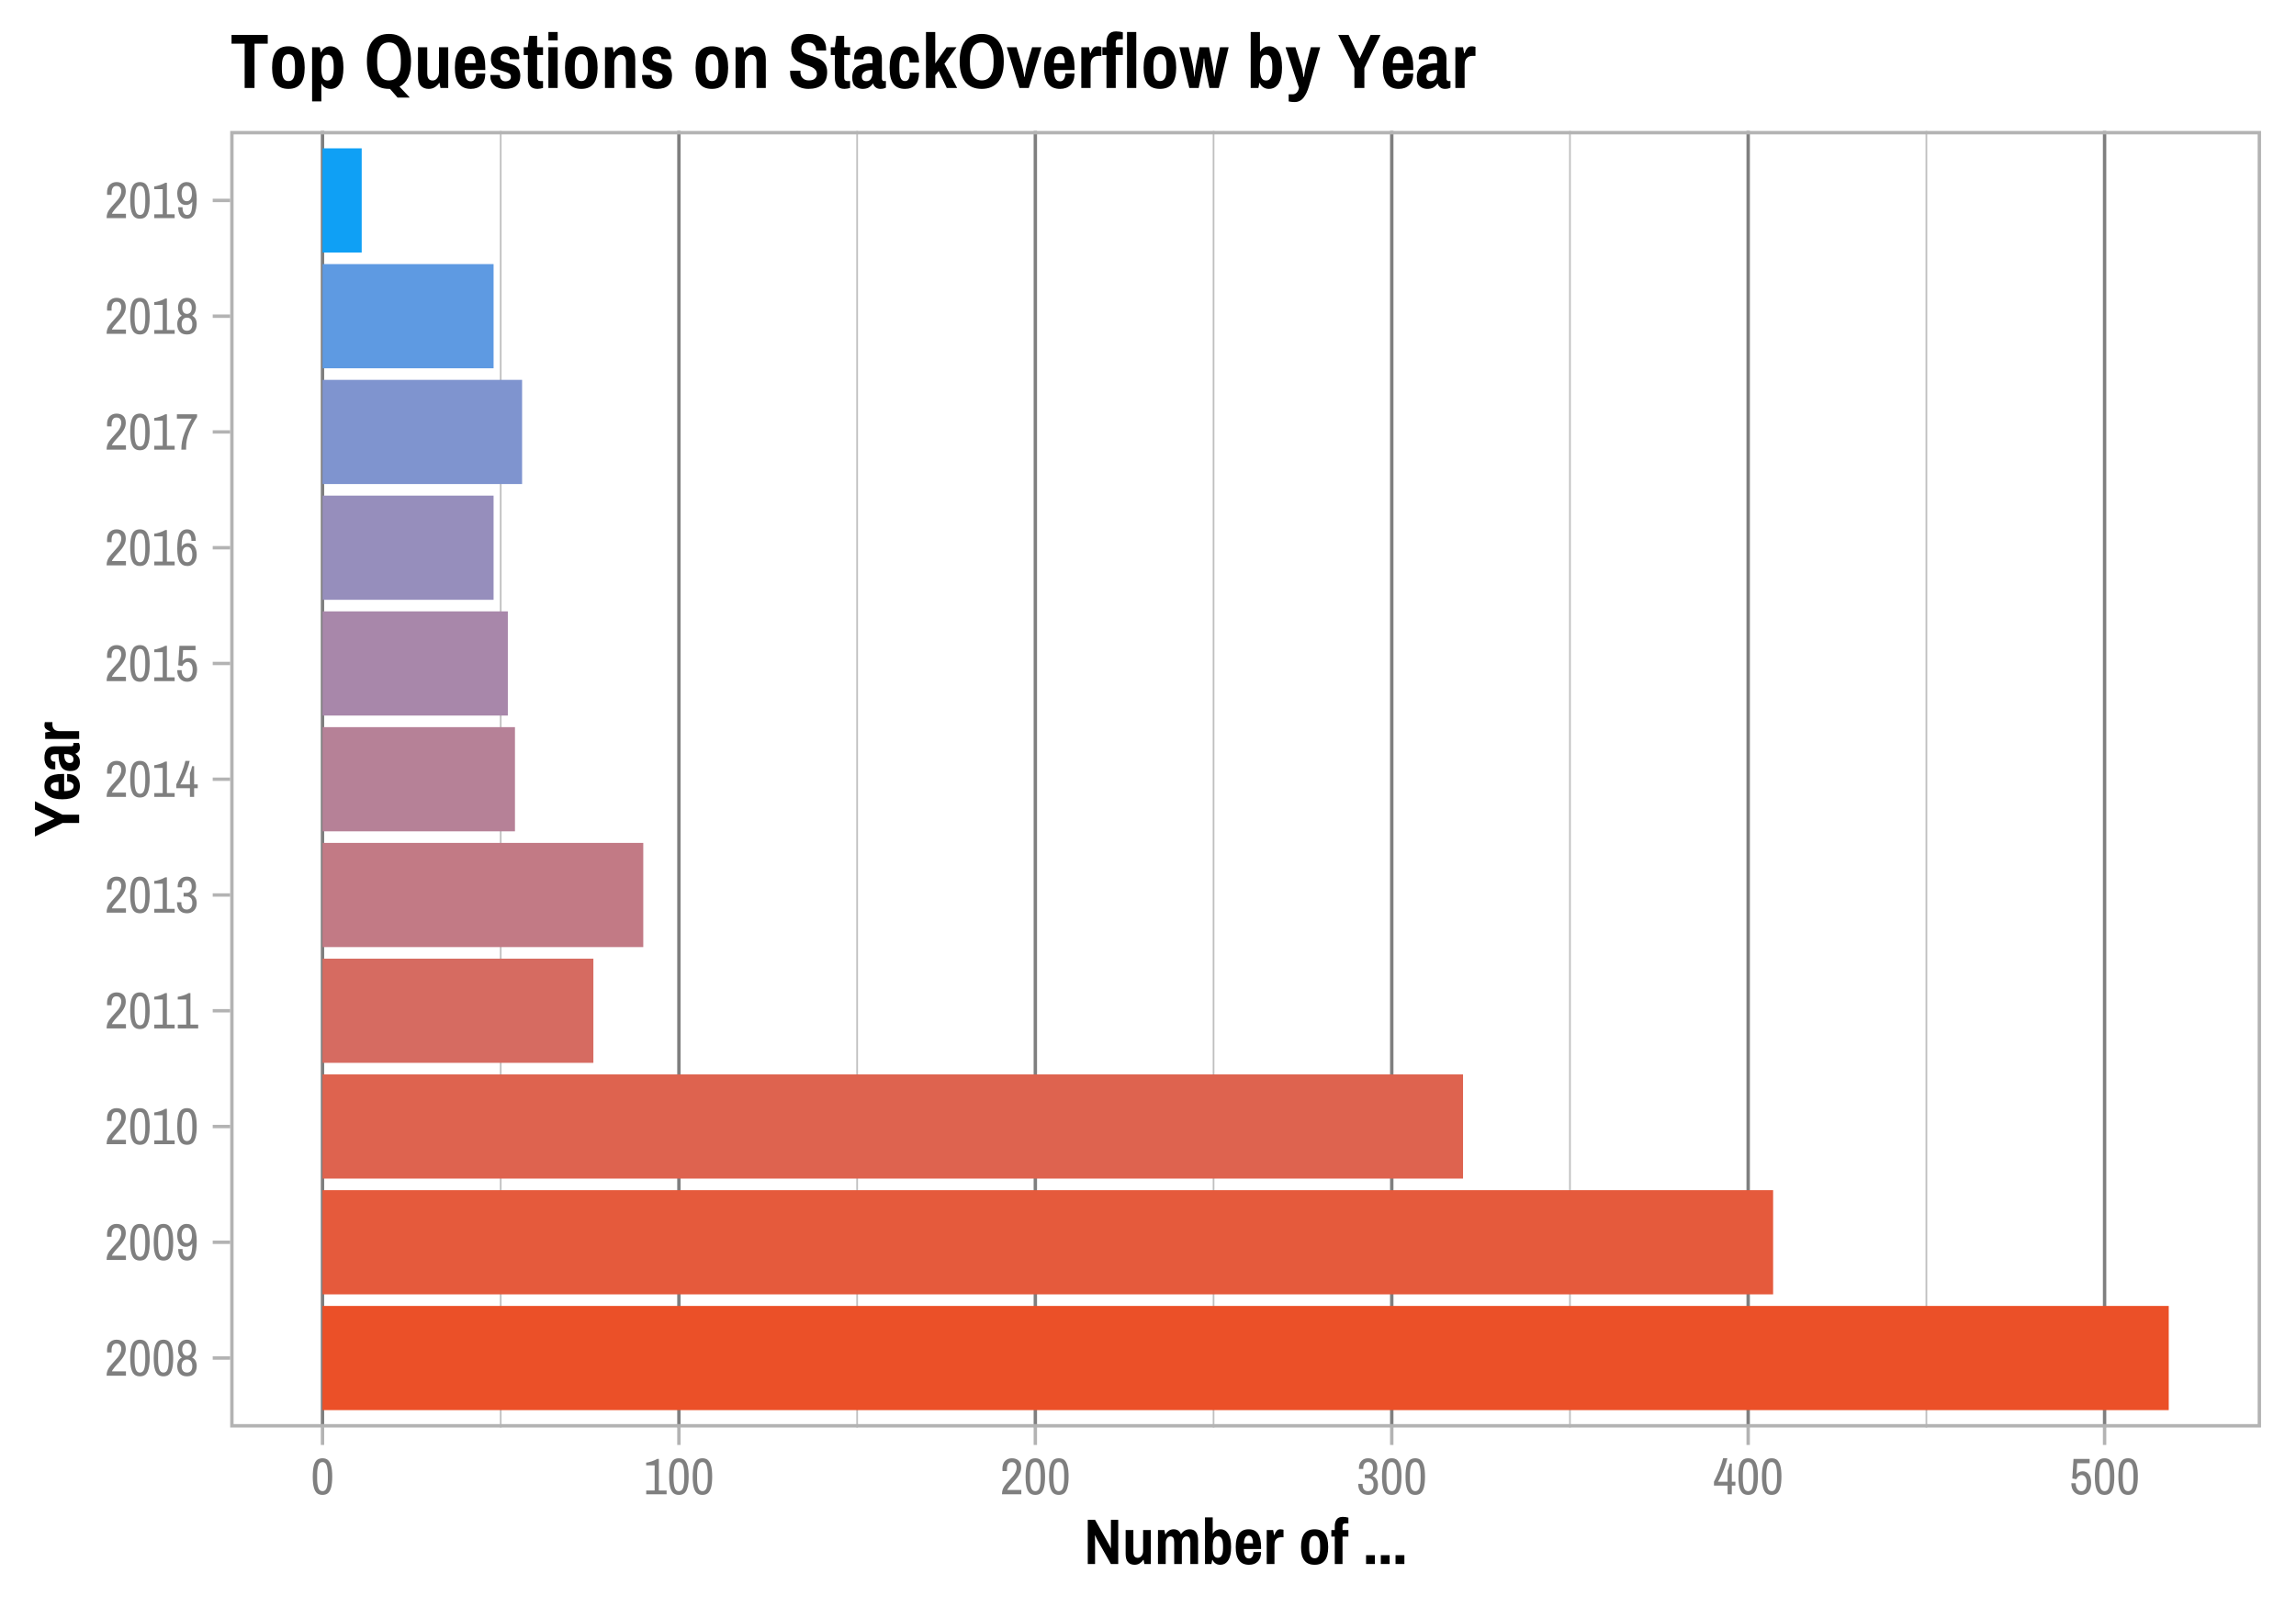 <?xml version="1.0" encoding="UTF-8"?>
<svg xmlns="http://www.w3.org/2000/svg" xmlns:xlink="http://www.w3.org/1999/xlink" width="720pt" height="504pt" viewBox="0 0 720 504" version="1.1">
<defs>
<g>
<symbol overflow="visible" id="glyph0-0">
<path style="stroke:none;" d="M 0 -11.336 L 8.098 -11.336 L 8.098 0 L 0 0 Z M 6.793 -10.523 L 1.301 -10.523 L 4.047 -6.391 Z M 0.809 -9.785 L 0.809 -1.531 L 3.555 -5.648 Z M 7.285 -9.785 L 4.539 -5.648 L 7.285 -1.531 Z M 4.047 -4.945 L 1.301 -0.809 L 6.793 -0.809 Z M 4.047 -4.945 "/>
</symbol>
<symbol overflow="visible" id="glyph0-1">
<path style="stroke:none;" d="M 3.715 -11.301 C 4.582 -11.297 5.281 -11.059 5.816 -10.586 C 6.348 -10.109 6.613 -9.387 6.617 -8.414 C 6.613 -7.812 6.496 -7.246 6.266 -6.715 C 6.027 -6.18 5.742 -5.695 5.402 -5.262 C 5.062 -4.824 4.617 -4.309 4.066 -3.715 C 3.348 -2.949 2.848 -2.348 2.57 -1.918 C 2.426 -1.738 2.324 -1.551 2.27 -1.355 L 6.672 -1.355 L 6.672 0 L 0.617 0 L 0.617 -0.195 C 0.613 -1.023 0.879 -1.832 1.406 -2.621 C 1.723 -3.074 2.227 -3.676 2.922 -4.418 C 3.426 -4.957 3.832 -5.414 4.137 -5.797 C 4.441 -6.176 4.695 -6.59 4.902 -7.039 C 5.105 -7.48 5.207 -7.945 5.211 -8.43 C 5.207 -8.871 5.09 -9.254 4.855 -9.582 C 4.617 -9.902 4.23 -10.066 3.695 -10.066 C 3.164 -10.066 2.777 -9.867 2.531 -9.477 C 2.285 -9.078 2.16 -8.566 2.164 -7.938 L 2.164 -7.285 L 0.773 -7.285 C 0.773 -7.316 0.766 -7.387 0.754 -7.496 C 0.742 -7.598 0.738 -7.742 0.738 -7.922 C 0.738 -9.047 1.02 -9.891 1.582 -10.453 C 2.145 -11.016 2.855 -11.297 3.715 -11.301 Z M 3.715 -11.301 "/>
</symbol>
<symbol overflow="visible" id="glyph0-2">
<path style="stroke:none;" d="M 3.695 -11.301 C 4.363 -11.297 4.918 -11.125 5.359 -10.781 C 5.797 -10.434 6.137 -9.84 6.379 -9 C 6.617 -8.16 6.738 -7.008 6.742 -5.543 C 6.738 -4.09 6.617 -2.938 6.379 -2.094 C 6.137 -1.246 5.797 -0.656 5.359 -0.316 C 4.918 0.023 4.363 0.191 3.695 0.195 C 3.012 0.191 2.453 0.023 2.016 -0.316 C 1.574 -0.656 1.23 -1.246 0.992 -2.094 C 0.75 -2.938 0.633 -4.09 0.633 -5.543 C 0.633 -7.008 0.75 -8.16 0.984 -9.008 C 1.219 -9.852 1.559 -10.445 2.004 -10.789 C 2.449 -11.125 3.012 -11.297 3.695 -11.301 Z M 3.695 -10.102 C 3.07 -10.102 2.633 -9.754 2.383 -9.062 C 2.129 -8.371 2.004 -7.387 2.008 -6.105 L 2.008 -4.98 C 2.004 -3.711 2.129 -2.727 2.383 -2.031 C 2.633 -1.332 3.07 -0.984 3.695 -0.984 C 4.316 -0.984 4.75 -1.332 4.996 -2.031 C 5.242 -2.727 5.367 -3.711 5.367 -4.98 L 5.367 -6.105 C 5.367 -7.387 5.242 -8.371 4.996 -9.062 C 4.75 -9.754 4.316 -10.102 3.695 -10.102 Z M 3.695 -10.102 "/>
</symbol>
<symbol overflow="visible" id="glyph0-3">
<path style="stroke:none;" d="M 3.695 -11.301 C 4.586 -11.297 5.277 -11.004 5.766 -10.418 C 6.25 -9.832 6.492 -9.094 6.496 -8.203 C 6.492 -7.672 6.391 -7.188 6.188 -6.75 C 5.98 -6.309 5.684 -5.953 5.297 -5.684 C 6.258 -5.215 6.738 -4.332 6.742 -3.043 C 6.738 -2.09 6.484 -1.312 5.984 -0.711 C 5.477 -0.105 4.715 0.191 3.695 0.195 C 2.66 0.191 1.891 -0.105 1.391 -0.711 C 0.883 -1.312 0.633 -2.09 0.633 -3.043 C 0.633 -4.332 1.113 -5.215 2.078 -5.684 C 1.688 -5.953 1.391 -6.309 1.188 -6.75 C 0.98 -7.188 0.879 -7.672 0.879 -8.203 C 0.879 -9.094 1.125 -9.832 1.617 -10.418 C 2.109 -11.004 2.801 -11.297 3.695 -11.301 Z M 3.695 -10.102 C 3.234 -10.102 2.871 -9.93 2.602 -9.59 C 2.332 -9.25 2.195 -8.781 2.199 -8.184 C 2.195 -7.582 2.332 -7.113 2.602 -6.773 C 2.871 -6.434 3.234 -6.262 3.695 -6.266 C 4.152 -6.262 4.516 -6.434 4.785 -6.773 C 5.055 -7.113 5.191 -7.582 5.191 -8.184 C 5.191 -8.781 5.055 -9.25 4.785 -9.59 C 4.516 -9.93 4.152 -10.102 3.695 -10.102 Z M 3.695 -5.086 C 3.152 -5.086 2.734 -4.902 2.445 -4.539 C 2.148 -4.176 2.004 -3.676 2.008 -3.043 C 2.004 -2.395 2.148 -1.891 2.438 -1.531 C 2.723 -1.164 3.141 -0.984 3.695 -0.984 C 4.23 -0.984 4.645 -1.164 4.934 -1.531 C 5.223 -1.891 5.367 -2.395 5.367 -3.043 C 5.367 -3.676 5.223 -4.176 4.934 -4.539 C 4.645 -4.902 4.23 -5.086 3.695 -5.086 Z M 3.695 -5.086 "/>
</symbol>
<symbol overflow="visible" id="glyph0-4">
<path style="stroke:none;" d="M 3.555 -11.301 C 4.598 -11.297 5.391 -10.883 5.93 -10.059 C 6.469 -9.227 6.738 -7.832 6.742 -5.879 C 6.738 -3.656 6.484 -2.09 5.977 -1.176 C 5.465 -0.262 4.703 0.191 3.695 0.195 C 2.754 0.191 2.059 -0.133 1.609 -0.789 C 1.156 -1.445 0.93 -2.32 0.934 -3.414 L 2.289 -3.414 C 2.285 -2.637 2.406 -2.039 2.656 -1.617 C 2.898 -1.195 3.266 -0.984 3.75 -0.984 C 4.359 -0.984 4.777 -1.328 5.008 -2.023 C 5.234 -2.711 5.355 -3.758 5.367 -5.156 C 5.121 -4.828 4.832 -4.57 4.504 -4.391 C 4.172 -4.203 3.809 -4.113 3.414 -4.117 C 2.508 -4.113 1.816 -4.449 1.344 -5.121 C 0.867 -5.789 0.633 -6.648 0.633 -7.707 C 0.633 -8.434 0.758 -9.07 1.012 -9.609 C 1.262 -10.148 1.609 -10.562 2.051 -10.859 C 2.488 -11.148 2.988 -11.297 3.555 -11.301 Z M 3.625 -10.102 C 3.082 -10.102 2.676 -9.879 2.41 -9.434 C 2.137 -8.988 2.004 -8.41 2.008 -7.707 C 2.004 -6.988 2.137 -6.41 2.41 -5.965 C 2.676 -5.52 3.082 -5.297 3.625 -5.297 C 4.152 -5.297 4.555 -5.52 4.832 -5.973 C 5.105 -6.422 5.242 -7 5.246 -7.707 C 5.242 -8.41 5.105 -8.988 4.832 -9.434 C 4.555 -9.879 4.152 -10.102 3.625 -10.102 Z M 3.625 -10.102 "/>
</symbol>
<symbol overflow="visible" id="glyph0-5">
<path style="stroke:none;" d="M 7.199 0 L 0.809 0 L 0.809 -1.195 L 3.449 -1.195 L 3.449 -9.082 L 0.793 -9.082 L 0.793 -9.926 C 1.258 -9.973 1.828 -10.102 2.5 -10.32 C 3.168 -10.535 3.75 -10.793 4.242 -11.09 L 4.77 -11.09 L 4.77 -1.195 L 7.199 -1.195 Z M 7.199 0 "/>
</symbol>
<symbol overflow="visible" id="glyph0-6">
<path style="stroke:none;" d="M 3.645 -11.301 C 4.523 -11.297 5.223 -11.031 5.746 -10.5 C 6.266 -9.965 6.527 -9.215 6.531 -8.254 C 6.527 -7.629 6.402 -7.121 6.152 -6.73 C 5.898 -6.336 5.543 -6.016 5.086 -5.773 L 5.086 -5.684 C 5.59 -5.508 5.992 -5.191 6.293 -4.734 C 6.59 -4.273 6.738 -3.691 6.742 -2.992 C 6.738 -2.016 6.457 -1.242 5.895 -0.668 C 5.332 -0.094 4.598 0.191 3.695 0.195 C 2.695 0.191 1.922 -0.102 1.379 -0.695 C 0.832 -1.285 0.562 -2.098 0.562 -3.133 L 0.562 -3.273 L 1.918 -3.273 L 1.918 -3.098 C 1.914 -2.402 2.059 -1.875 2.348 -1.52 C 2.633 -1.16 3.047 -0.984 3.59 -0.984 C 4.141 -0.984 4.574 -1.156 4.891 -1.504 C 5.207 -1.848 5.367 -2.371 5.367 -3.078 C 5.367 -4.391 4.762 -5.051 3.555 -5.051 L 2.621 -5.051 L 2.621 -6.23 L 3.574 -6.23 C 4.027 -6.227 4.406 -6.395 4.715 -6.73 C 5.02 -7.062 5.172 -7.543 5.176 -8.168 C 5.172 -8.824 5.031 -9.309 4.75 -9.625 C 4.465 -9.941 4.102 -10.102 3.66 -10.102 C 3.188 -10.102 2.816 -9.934 2.543 -9.598 C 2.266 -9.262 2.125 -8.766 2.129 -8.113 L 2.129 -7.957 L 0.773 -7.957 L 0.773 -8.254 C 0.773 -9.168 1.035 -9.906 1.566 -10.465 C 2.09 -11.02 2.785 -11.297 3.645 -11.301 Z M 3.645 -11.301 "/>
</symbol>
<symbol overflow="visible" id="glyph0-7">
<path style="stroke:none;" d="M 4.539 -11.301 C 4.348 -10.383 4.066 -9.418 3.695 -8.41 C 3.316 -7.398 2.926 -6.488 2.523 -5.676 C 2.117 -4.859 1.797 -4.277 1.566 -3.926 L 4.609 -3.926 L 4.609 -7.41 C 4.762 -7.758 4.883 -8.086 4.973 -8.395 C 5.059 -8.695 5.168 -9.113 5.297 -9.645 L 5.93 -9.645 L 5.93 -3.926 L 7.059 -3.926 L 7.059 -2.727 L 5.93 -2.727 L 5.93 0 L 4.609 0 L 4.609 -2.727 L 0.336 -2.727 L 0.336 -3.941 C 0.918 -5.02 1.469 -6.203 1.98 -7.496 C 2.488 -8.785 2.895 -10.055 3.203 -11.301 Z M 4.539 -11.301 "/>
</symbol>
<symbol overflow="visible" id="glyph0-8">
<path style="stroke:none;" d="M 2.27 -6.355 C 2.816 -6.926 3.469 -7.211 4.223 -7.215 C 4.984 -7.211 5.613 -6.902 6.105 -6.289 C 6.598 -5.672 6.844 -4.785 6.848 -3.625 C 6.844 -2.414 6.566 -1.477 6.02 -0.809 C 5.465 -0.141 4.711 0.191 3.75 0.195 C 2.809 0.191 2.051 -0.133 1.484 -0.789 C 0.914 -1.445 0.633 -2.332 0.633 -3.449 L 2.008 -3.449 C 2.004 -2.695 2.172 -2.094 2.508 -1.645 C 2.84 -1.191 3.254 -0.965 3.75 -0.969 C 4.266 -0.965 4.68 -1.191 4.996 -1.645 C 5.312 -2.094 5.473 -2.754 5.473 -3.625 C 5.473 -4.375 5.324 -4.961 5.031 -5.387 C 4.738 -5.805 4.348 -6.016 3.855 -6.02 C 3.512 -6.016 3.195 -5.902 2.91 -5.676 C 2.621 -5.445 2.391 -5.133 2.219 -4.734 L 0.949 -4.965 L 1.32 -11.09 L 6.371 -11.09 L 6.371 -9.734 L 2.465 -9.734 Z M 2.27 -6.355 "/>
</symbol>
<symbol overflow="visible" id="glyph0-9">
<path style="stroke:none;" d="M 3.75 -11.301 C 4.652 -11.297 5.324 -10.969 5.773 -10.312 C 6.215 -9.656 6.438 -8.781 6.441 -7.691 L 5.086 -7.691 C 5.086 -8.461 4.969 -9.055 4.734 -9.477 C 4.5 -9.891 4.152 -10.102 3.695 -10.102 C 3.047 -10.102 2.605 -9.754 2.367 -9.062 C 2.125 -8.371 2.004 -7.328 2.008 -5.93 C 2.238 -6.258 2.523 -6.512 2.867 -6.695 C 3.203 -6.875 3.574 -6.965 3.977 -6.969 C 4.867 -6.965 5.551 -6.633 6.027 -5.965 C 6.5 -5.297 6.738 -4.441 6.742 -3.398 C 6.738 -2.68 6.613 -2.047 6.363 -1.504 C 6.109 -0.957 5.762 -0.539 5.324 -0.246 C 4.883 0.047 4.387 0.191 3.836 0.195 C 2.777 0.191 1.98 -0.215 1.441 -1.035 C 0.902 -1.855 0.633 -3.254 0.633 -5.227 C 0.633 -7.445 0.891 -9.012 1.414 -9.926 C 1.934 -10.84 2.715 -11.297 3.75 -11.301 Z M 3.75 -5.809 C 3.219 -5.805 2.816 -5.578 2.543 -5.129 C 2.266 -4.676 2.125 -4.102 2.129 -3.398 C 2.125 -2.691 2.266 -2.109 2.543 -1.66 C 2.816 -1.207 3.219 -0.984 3.75 -0.984 C 4.289 -0.984 4.691 -1.207 4.961 -1.66 C 5.23 -2.109 5.367 -2.691 5.367 -3.398 C 5.367 -4.102 5.23 -4.676 4.961 -5.129 C 4.691 -5.578 4.289 -5.805 3.75 -5.809 Z M 3.75 -5.809 "/>
</symbol>
<symbol overflow="visible" id="glyph0-10">
<path style="stroke:none;" d="M 6.848 -10.242 C 4.555 -6.758 3.41 -3.617 3.414 -0.828 L 3.414 0 L 1.918 0 C 1.914 -1.711 2.23 -3.395 2.867 -5.059 C 3.5 -6.715 4.27 -8.273 5.176 -9.734 L 0.527 -9.734 L 0.527 -11.09 L 6.848 -11.09 Z M 6.848 -10.242 "/>
</symbol>
<symbol overflow="visible" id="glyph1-0">
<path style="stroke:none;" d="M 0 -14.168 L 10.121 -14.168 L 10.121 0 L 0 0 Z M 8.492 -13.156 L 1.629 -13.156 L 5.059 -7.984 Z M 1.012 -12.23 L 1.012 -1.914 L 4.445 -7.062 Z M 9.109 -12.23 L 5.676 -7.062 L 9.109 -1.914 Z M 5.059 -6.184 L 1.629 -1.012 L 8.492 -1.012 Z M 5.059 -6.184 "/>
</symbol>
<symbol overflow="visible" id="glyph1-1">
<path style="stroke:none;" d="M 8.469 0 L 4.156 -7.633 L 3.543 -8.953 L 3.453 -8.887 C 3.449 -8.797 3.457 -8.641 3.473 -8.414 C 3.484 -8.188 3.492 -7.961 3.496 -7.742 L 3.496 0 L 1.211 0 L 1.211 -13.859 L 3.496 -13.859 L 7.789 -6.227 C 7.875 -6.078 7.992 -5.855 8.141 -5.555 C 8.281 -5.254 8.379 -5.051 8.426 -4.949 L 8.469 -4.992 L 8.469 -13.859 L 10.758 -13.859 L 10.758 0 Z M 8.469 0 "/>
</symbol>
<symbol overflow="visible" id="glyph1-2">
<path style="stroke:none;" d="M 6.754 -1.297 L 6.645 -1.297 C 6.336 -0.84 5.953 -0.473 5.5 -0.188 C 5.043 0.098 4.523 0.238 3.938 0.242 C 3.055 0.238 2.363 -0.027 1.867 -0.57 C 1.367 -1.109 1.117 -1.984 1.121 -3.191 L 1.121 -10.648 L 3.543 -10.648 L 3.543 -3.852 C 3.539 -3.172 3.656 -2.688 3.895 -2.398 C 4.125 -2.102 4.477 -1.957 4.949 -1.957 C 5.414 -1.957 5.805 -2.156 6.125 -2.562 C 6.438 -2.961 6.598 -3.457 6.602 -4.047 L 6.602 -10.648 L 9.02 -10.648 L 9.02 0 L 6.996 0 Z M 6.754 -1.297 "/>
</symbol>
<symbol overflow="visible" id="glyph1-3">
<path style="stroke:none;" d="M 11.066 -10.891 C 12.809 -10.887 13.68 -9.742 13.684 -7.457 L 13.684 0 L 11.266 0 L 11.266 -6.797 C 11.262 -7.469 11.164 -7.949 10.977 -8.238 C 10.781 -8.523 10.48 -8.664 10.074 -8.668 C 9.66 -8.664 9.312 -8.48 9.031 -8.117 C 8.742 -7.746 8.602 -7.277 8.602 -6.711 L 8.602 0 L 6.203 0 L 6.203 -6.797 C 6.199 -7.469 6.102 -7.949 5.906 -8.238 C 5.707 -8.523 5.402 -8.664 4.992 -8.668 C 4.566 -8.664 4.219 -8.469 3.949 -8.074 C 3.676 -7.676 3.539 -7.16 3.543 -6.535 L 3.543 0 L 1.121 0 L 1.121 -10.648 L 3.125 -10.648 L 3.387 -9.328 L 3.496 -9.328 C 3.773 -9.797 4.125 -10.172 4.551 -10.461 C 4.977 -10.742 5.469 -10.887 6.027 -10.891 C 7.156 -10.887 7.918 -10.367 8.316 -9.328 C 8.605 -9.781 8.988 -10.152 9.461 -10.449 C 9.926 -10.738 10.461 -10.887 11.066 -10.891 Z M 11.066 -10.891 "/>
</symbol>
<symbol overflow="visible" id="glyph1-4">
<path style="stroke:none;" d="M 3.629 -9.547 C 3.816 -9.953 4.129 -10.281 4.562 -10.527 C 4.996 -10.766 5.484 -10.887 6.027 -10.891 C 7.008 -10.887 7.801 -10.422 8.402 -9.492 C 9.004 -8.562 9.305 -7.172 9.305 -5.324 C 9.305 -3.461 9.004 -2.066 8.402 -1.145 C 7.801 -0.219 6.957 0.238 5.875 0.242 C 5.359 0.238 4.898 0.113 4.488 -0.141 C 4.074 -0.398 3.734 -0.781 3.477 -1.297 L 3.387 -1.297 L 3.125 0 L 1.121 0 L 1.121 -14.629 L 3.543 -14.629 L 3.543 -9.547 Z M 5.148 -8.668 C 4.59 -8.664 4.184 -8.41 3.926 -7.906 C 3.668 -7.398 3.539 -6.656 3.543 -5.676 L 3.543 -4.949 C 3.539 -3.949 3.664 -3.199 3.914 -2.703 C 4.164 -2.203 4.574 -1.957 5.148 -1.957 C 5.719 -1.957 6.133 -2.203 6.391 -2.703 C 6.645 -3.199 6.773 -3.949 6.777 -4.949 L 6.777 -5.699 C 6.773 -6.695 6.645 -7.438 6.391 -7.93 C 6.133 -8.418 5.719 -8.664 5.148 -8.668 Z M 5.148 -8.668 "/>
</symbol>
<symbol overflow="visible" id="glyph1-5">
<path style="stroke:none;" d="M 4.707 -10.891 C 5.996 -10.887 6.961 -10.43 7.602 -9.523 C 8.234 -8.609 8.555 -7.203 8.559 -5.301 L 8.559 -4.707 L 3.168 -4.707 C 3.18 -3.707 3.309 -2.965 3.551 -2.473 C 3.793 -1.98 4.207 -1.734 4.797 -1.738 C 5.219 -1.734 5.551 -1.914 5.797 -2.277 C 6.035 -2.633 6.156 -3.129 6.16 -3.762 L 8.559 -3.762 C 8.555 -2.441 8.211 -1.441 7.523 -0.77 C 6.832 -0.094 5.922 0.238 4.797 0.242 C 2.008 0.238 0.613 -1.605 0.617 -5.301 C 0.613 -9.023 1.977 -10.887 4.707 -10.891 Z M 4.707 -8.91 C 4.207 -8.906 3.84 -8.699 3.598 -8.293 C 3.355 -7.879 3.219 -7.273 3.191 -6.469 L 6.027 -6.469 C 6.023 -7.258 5.914 -7.859 5.695 -8.281 C 5.477 -8.695 5.145 -8.906 4.707 -8.91 Z M 4.707 -8.91 "/>
</symbol>
<symbol overflow="visible" id="glyph1-6">
<path style="stroke:none;" d="M 5.367 -10.891 C 5.645 -10.887 5.871 -10.863 6.047 -10.824 C 6.223 -10.777 6.332 -10.75 6.379 -10.734 L 6.379 -8.383 L 5.523 -8.383 C 4.934 -8.379 4.457 -8.188 4.09 -7.809 C 3.723 -7.426 3.539 -6.797 3.543 -5.918 L 3.543 0 L 1.121 0 L 1.121 -10.648 L 3.125 -10.648 L 3.41 -9.086 L 3.543 -9.086 C 3.715 -9.613 3.941 -10.047 4.223 -10.383 C 4.5 -10.719 4.883 -10.887 5.367 -10.891 Z M 5.367 -10.891 "/>
</symbol>
<symbol overflow="visible" id="glyph1-7">
<path style="stroke:none;" d=""/>
</symbol>
<symbol overflow="visible" id="glyph1-8">
<path style="stroke:none;" d="M 5.082 -10.891 C 6.516 -10.887 7.582 -10.43 8.281 -9.523 C 8.977 -8.609 9.328 -7.203 9.328 -5.301 C 9.328 -3.406 8.973 -2.008 8.27 -1.109 C 7.562 -0.207 6.5 0.238 5.082 0.242 C 3.641 0.238 2.57 -0.207 1.867 -1.109 C 1.16 -2.008 0.809 -3.406 0.812 -5.301 C 0.809 -7.203 1.16 -8.609 1.867 -9.523 C 2.57 -10.43 3.641 -10.887 5.082 -10.891 Z M 5.082 -8.82 C 4.461 -8.816 4.023 -8.562 3.762 -8.051 C 3.496 -7.535 3.363 -6.75 3.367 -5.699 L 3.367 -4.949 C 3.363 -3.875 3.496 -3.082 3.762 -2.574 C 4.023 -2.059 4.461 -1.805 5.082 -1.805 C 5.695 -1.805 6.137 -2.059 6.402 -2.574 C 6.664 -3.082 6.797 -3.875 6.797 -4.949 L 6.797 -5.699 C 6.797 -6.75 6.664 -7.535 6.402 -8.051 C 6.137 -8.562 5.695 -8.816 5.082 -8.82 Z M 5.082 -8.82 "/>
</symbol>
<symbol overflow="visible" id="glyph1-9">
<path style="stroke:none;" d="M 3.762 -14.785 C 4.039 -14.781 4.348 -14.762 4.695 -14.719 C 5.039 -14.672 5.316 -14.613 5.523 -14.543 L 5.523 -12.738 L 4.531 -12.738 C 3.957 -12.738 3.672 -12.449 3.676 -11.879 L 3.676 -10.648 L 5.523 -10.648 L 5.523 -8.602 L 3.676 -8.602 L 3.676 0 L 1.254 0 L 1.254 -8.602 L 0.176 -8.602 L 0.176 -10.648 L 1.254 -10.648 L 1.254 -11.945 C 1.254 -12.75 1.445 -13.426 1.836 -13.969 C 2.223 -14.512 2.867 -14.781 3.762 -14.785 Z M 3.762 -14.785 "/>
</symbol>
<symbol overflow="visible" id="glyph1-10">
<path style="stroke:none;" d="M 0.926 -2.773 L 3.695 -2.773 L 3.695 0 L 0.926 0 Z M 0.926 -2.773 "/>
</symbol>
<symbol overflow="visible" id="glyph2-0">
<path style="stroke:none;" d="M -14.168 0 L -14.168 -10.121 L 0 -10.121 L 0 0 Z M -13.156 -8.492 L -13.156 -1.629 L -7.984 -5.059 Z M -12.23 -1.012 L -1.914 -1.012 L -7.062 -4.445 Z M -12.23 -9.109 L -7.062 -5.676 L -1.914 -9.109 Z M -6.184 -5.059 L -1.012 -1.629 L -1.012 -8.492 Z M -6.184 -5.059 "/>
</symbol>
<symbol overflow="visible" id="glyph2-1">
<path style="stroke:none;" d="M 0 -4.246 L -5.234 -4.246 L -13.859 0 L -13.859 -2.727 L -7.789 -5.566 L -7.789 -5.652 L -13.859 -8.469 L -13.859 -11.066 L -5.234 -6.844 L 0 -6.844 Z M 0 -4.246 "/>
</symbol>
<symbol overflow="visible" id="glyph2-2">
<path style="stroke:none;" d="M -10.891 -4.707 C -10.887 -5.996 -10.43 -6.961 -9.523 -7.602 C -8.609 -8.234 -7.203 -8.555 -5.301 -8.559 L -4.707 -8.559 L -4.707 -3.168 C -3.707 -3.18 -2.965 -3.309 -2.473 -3.551 C -1.98 -3.793 -1.734 -4.207 -1.738 -4.797 C -1.734 -5.219 -1.914 -5.551 -2.277 -5.797 C -2.633 -6.035 -3.129 -6.156 -3.762 -6.16 L -3.762 -8.559 C -2.441 -8.555 -1.441 -8.211 -0.77 -7.523 C -0.094 -6.832 0.238 -5.922 0.242 -4.797 C 0.238 -2.008 -1.605 -0.613 -5.301 -0.617 C -9.023 -0.613 -10.887 -1.977 -10.891 -4.707 Z M -8.91 -4.707 C -8.906 -4.207 -8.699 -3.84 -8.293 -3.598 C -7.879 -3.355 -7.273 -3.219 -6.469 -3.191 L -6.469 -6.027 C -7.258 -6.023 -7.859 -5.914 -8.281 -5.695 C -8.695 -5.477 -8.906 -5.145 -8.91 -4.707 Z M -8.91 -4.707 "/>
</symbol>
<symbol overflow="visible" id="glyph2-3">
<path style="stroke:none;" d="M -10.891 -4.398 C -10.887 -5.598 -10.613 -6.5 -10.074 -7.105 C -9.527 -7.703 -8.758 -8.004 -7.766 -8.008 L -2.508 -8.008 C -2.273 -8.004 -2.098 -8.059 -1.98 -8.172 C -1.863 -8.281 -1.805 -8.418 -1.805 -8.578 L -1.805 -9.062 L -0.09 -9.062 C 0.133 -8.68 0.238 -8.195 0.242 -7.613 C 0.238 -7.137 0.113 -6.738 -0.141 -6.41 C -0.398 -6.082 -0.73 -5.859 -1.145 -5.742 L -1.145 -5.652 C -0.672 -5.312 -0.324 -4.941 -0.098 -4.543 C 0.129 -4.137 0.238 -3.605 0.242 -2.949 C 0.238 -2.27 0.02 -1.656 -0.43 -1.102 C -0.875 -0.543 -1.648 -0.262 -2.75 -0.266 C -4.109 -0.262 -5.07 -0.723 -5.633 -1.648 C -6.188 -2.57 -6.469 -3.879 -6.469 -5.566 L -7.566 -5.566 C -7.988 -5.566 -8.32 -5.484 -8.559 -5.324 C -8.789 -5.16 -8.906 -4.867 -8.91 -4.445 C -8.906 -4.004 -8.793 -3.684 -8.566 -3.488 C -8.34 -3.285 -8.078 -3.188 -7.789 -3.191 L -7.48 -3.191 L -7.48 -0.793 C -7.551 -0.773 -7.703 -0.766 -7.941 -0.77 C -8.816 -0.766 -9.527 -1.098 -10.074 -1.758 C -10.613 -2.418 -10.887 -3.297 -10.891 -4.398 Z M -4.707 -5.566 C -4.703 -3.703 -4.125 -2.77 -2.969 -2.773 C -2.176 -2.77 -1.781 -3.168 -1.781 -3.961 C -1.781 -4.5 -1.996 -4.902 -2.43 -5.168 C -2.859 -5.434 -3.414 -5.566 -4.094 -5.566 Z M -4.707 -5.566 "/>
</symbol>
<symbol overflow="visible" id="glyph2-4">
<path style="stroke:none;" d="M -10.891 -5.367 C -10.887 -5.645 -10.863 -5.871 -10.824 -6.047 C -10.777 -6.223 -10.75 -6.332 -10.734 -6.379 L -8.383 -6.379 L -8.383 -5.523 C -8.379 -4.934 -8.188 -4.457 -7.809 -4.09 C -7.426 -3.723 -6.797 -3.539 -5.918 -3.543 L 0 -3.543 L 0 -1.121 L -10.648 -1.121 L -10.648 -3.125 L -9.086 -3.41 L -9.086 -3.543 C -9.613 -3.715 -10.047 -3.941 -10.383 -4.223 C -10.719 -4.5 -10.887 -4.883 -10.891 -5.367 Z M -10.891 -5.367 "/>
</symbol>
<symbol overflow="visible" id="glyph3-0">
<path style="stroke:none;" d="M 0 -17 L 12.145 -17 L 12.145 0 L 0 0 Z M 10.191 -15.789 L 1.953 -15.789 L 6.07 -9.582 Z M 1.215 -14.68 L 1.215 -2.297 L 5.332 -8.473 Z M 10.93 -14.68 L 6.812 -8.473 L 10.93 -2.297 Z M 6.07 -7.418 L 1.953 -1.215 L 10.191 -1.215 Z M 6.07 -7.418 "/>
</symbol>
<symbol overflow="visible" id="glyph3-1">
<path style="stroke:none;" d="M 7.629 -13.887 L 7.629 0 L 4.539 0 L 4.539 -13.887 L 0.422 -13.887 L 0.422 -16.633 L 11.773 -16.633 L 11.773 -13.887 Z M 7.629 -13.887 "/>
</symbol>
<symbol overflow="visible" id="glyph3-2">
<path style="stroke:none;" d="M 6.098 -13.066 C 7.82 -13.066 9.102 -12.52 9.941 -11.43 C 10.773 -10.336 11.191 -8.648 11.195 -6.363 C 11.191 -4.09 10.77 -2.41 9.926 -1.332 C 9.082 -0.25 7.805 0.285 6.098 0.289 C 4.371 0.285 3.086 -0.25 2.242 -1.332 C 1.395 -2.41 0.973 -4.09 0.977 -6.363 C 0.973 -8.648 1.395 -10.336 2.242 -11.43 C 3.086 -12.52 4.371 -13.066 6.098 -13.066 Z M 6.098 -10.586 C 5.355 -10.582 4.828 -10.273 4.512 -9.66 C 4.195 -9.043 4.035 -8.102 4.039 -6.836 L 4.039 -5.941 C 4.035 -4.652 4.195 -3.699 4.512 -3.086 C 4.828 -2.469 5.355 -2.16 6.098 -2.164 C 6.836 -2.16 7.363 -2.469 7.68 -3.086 C 7.996 -3.699 8.156 -4.652 8.156 -5.941 L 8.156 -6.836 C 8.156 -8.102 7.996 -9.043 7.68 -9.66 C 7.363 -10.273 6.836 -10.582 6.098 -10.586 Z M 6.098 -10.586 "/>
</symbol>
<symbol overflow="visible" id="glyph3-3">
<path style="stroke:none;" d="M 7.047 -13.066 C 8.348 -13.066 9.359 -12.512 10.086 -11.402 C 10.805 -10.293 11.168 -8.613 11.168 -6.363 C 11.168 -4.145 10.805 -2.48 10.086 -1.371 C 9.359 -0.266 8.41 0.285 7.234 0.289 C 6.582 0.285 5.996 0.148 5.477 -0.133 C 4.957 -0.41 4.582 -0.805 4.355 -1.32 L 4.25 -1.32 L 4.25 4.199 L 1.348 4.199 L 1.348 -12.777 L 3.75 -12.777 L 4.066 -11.195 L 4.172 -11.195 C 4.484 -11.809 4.891 -12.273 5.398 -12.59 C 5.898 -12.906 6.449 -13.066 7.047 -13.066 Z M 6.176 -10.402 C 5.488 -10.398 4.996 -10.102 4.699 -9.504 C 4.398 -8.902 4.246 -8.012 4.25 -6.836 L 4.25 -5.965 C 4.246 -4.77 4.398 -3.867 4.699 -3.258 C 4.996 -2.648 5.488 -2.344 6.176 -2.348 C 6.863 -2.344 7.359 -2.645 7.668 -3.246 C 7.977 -3.844 8.133 -4.742 8.133 -5.941 L 8.133 -6.836 C 8.133 -8.031 7.977 -8.926 7.668 -9.516 C 7.359 -10.105 6.863 -10.398 6.176 -10.402 Z M 6.176 -10.402 "/>
</symbol>
<symbol overflow="visible" id="glyph3-4">
<path style="stroke:none;" d=""/>
</symbol>
<symbol overflow="visible" id="glyph3-5">
<path style="stroke:none;" d="M 0.82 -8.316 C 0.82 -11.184 1.422 -13.34 2.625 -14.785 C 3.828 -16.223 5.531 -16.945 7.734 -16.949 C 9.934 -16.945 11.637 -16.227 12.844 -14.797 C 14.047 -13.359 14.648 -11.199 14.652 -8.316 C 14.648 -6.27 14.336 -4.59 13.715 -3.273 C 13.086 -1.949 12.191 -1 11.035 -0.422 L 14.258 3.008 L 10.43 3.008 L 8.051 0.289 L 7.734 0.289 C 5.531 0.285 3.828 -0.426 2.625 -1.859 C 1.422 -3.289 0.82 -5.441 0.82 -8.316 Z M 4.039 -7.707 C 4.035 -6.016 4.348 -4.707 4.977 -3.773 C 5.598 -2.84 6.52 -2.371 7.734 -2.375 C 8.949 -2.371 9.871 -2.84 10.508 -3.773 C 11.137 -4.707 11.453 -6.016 11.457 -7.707 L 11.457 -8.922 C 11.453 -10.609 11.137 -11.926 10.508 -12.867 C 9.871 -13.809 8.949 -14.277 7.734 -14.281 C 6.52 -14.277 5.598 -13.809 4.977 -12.867 C 4.348 -11.926 4.035 -10.609 4.039 -8.922 Z M 4.039 -7.707 "/>
</symbol>
<symbol overflow="visible" id="glyph3-6">
<path style="stroke:none;" d="M 8.105 -1.559 L 7.973 -1.559 C 7.602 -1.012 7.145 -0.566 6.598 -0.223 C 6.051 0.117 5.426 0.285 4.727 0.289 C 3.668 0.285 2.84 -0.035 2.242 -0.688 C 1.645 -1.336 1.348 -2.383 1.348 -3.828 L 1.348 -12.777 L 4.25 -12.777 L 4.25 -4.621 C 4.246 -3.809 4.387 -3.227 4.672 -2.875 C 4.949 -2.52 5.375 -2.344 5.941 -2.348 C 6.504 -2.344 6.973 -2.586 7.352 -3.074 C 7.73 -3.555 7.922 -4.148 7.922 -4.859 L 7.922 -12.777 L 10.824 -12.777 L 10.824 0 L 8.395 0 Z M 8.105 -1.559 "/>
</symbol>
<symbol overflow="visible" id="glyph3-7">
<path style="stroke:none;" d="M 5.648 -13.066 C 7.195 -13.066 8.352 -12.52 9.121 -11.43 C 9.883 -10.336 10.266 -8.648 10.27 -6.363 L 10.27 -5.648 L 3.801 -5.648 C 3.816 -4.453 3.969 -3.559 4.262 -2.969 C 4.551 -2.379 5.051 -2.086 5.754 -2.086 C 6.262 -2.086 6.66 -2.301 6.953 -2.73 C 7.242 -3.16 7.387 -3.754 7.391 -4.516 L 10.27 -4.516 C 10.266 -2.926 9.852 -1.727 9.027 -0.922 C 8.199 -0.113 7.109 0.285 5.754 0.289 C 2.41 0.285 0.738 -1.93 0.738 -6.363 C 0.738 -10.832 2.375 -13.066 5.648 -13.066 Z M 5.648 -10.691 C 5.051 -10.688 4.605 -10.441 4.316 -9.953 C 4.023 -9.457 3.859 -8.727 3.828 -7.762 L 7.234 -7.762 C 7.23 -8.711 7.098 -9.438 6.836 -9.938 C 6.57 -10.438 6.176 -10.688 5.648 -10.691 Z M 5.648 -10.691 "/>
</symbol>
<symbol overflow="visible" id="glyph3-8">
<path style="stroke:none;" d="M 5.543 -13.066 C 6.809 -13.066 7.848 -12.754 8.66 -12.129 C 9.469 -11.504 9.871 -10.652 9.875 -9.582 L 9.848 -9.027 L 6.891 -9.027 L 6.891 -9.082 C 6.871 -9.609 6.738 -10.008 6.492 -10.281 C 6.246 -10.551 5.902 -10.688 5.465 -10.691 C 5.004 -10.688 4.637 -10.574 4.367 -10.348 C 4.094 -10.117 3.961 -9.809 3.961 -9.426 C 3.961 -8.965 4.145 -8.633 4.516 -8.434 C 4.883 -8.23 5.465 -8.023 6.258 -7.812 C 7.066 -7.598 7.734 -7.379 8.262 -7.152 C 8.789 -6.922 9.242 -6.543 9.621 -6.02 C 10 -5.488 10.188 -4.77 10.191 -3.855 C 10.188 -1.094 8.605 0.285 5.438 0.289 C 3.992 0.285 2.855 -0.078 2.031 -0.816 C 1.203 -1.551 0.789 -2.531 0.793 -3.75 L 0.82 -4.066 L 3.801 -4.066 L 3.801 -3.879 C 3.816 -3.262 3.992 -2.809 4.328 -2.52 C 4.66 -2.23 5.066 -2.086 5.543 -2.086 C 6 -2.086 6.395 -2.195 6.73 -2.414 C 7.062 -2.633 7.23 -2.98 7.234 -3.457 C 7.23 -3.984 7.031 -4.363 6.641 -4.594 C 6.242 -4.82 5.621 -5.055 4.777 -5.305 C 3.98 -5.516 3.332 -5.742 2.824 -5.98 C 2.312 -6.215 1.875 -6.582 1.516 -7.086 C 1.152 -7.586 0.973 -8.277 0.977 -9.16 C 0.973 -10.406 1.398 -11.371 2.258 -12.051 C 3.109 -12.727 4.207 -13.066 5.543 -13.066 Z M 5.543 -13.066 "/>
</symbol>
<symbol overflow="visible" id="glyph3-9">
<path style="stroke:none;" d="M 6.258 -10.324 L 4.41 -10.324 L 4.41 -3.223 C 4.406 -2.887 4.492 -2.625 4.672 -2.441 C 4.844 -2.254 5.102 -2.16 5.438 -2.164 L 6.258 -2.164 L 6.258 0 C 6.047 0.07 5.77 0.133 5.426 0.195 C 5.082 0.254 4.777 0.285 4.516 0.289 C 3.438 0.285 2.668 -0.035 2.203 -0.688 C 1.734 -1.336 1.5 -2.156 1.504 -3.141 L 1.504 -10.324 L 0.211 -10.324 L 0.211 -12.777 L 1.504 -12.777 L 1.953 -16.367 L 4.41 -16.367 L 4.41 -12.777 L 6.258 -12.777 Z M 6.258 -10.324 "/>
</symbol>
<symbol overflow="visible" id="glyph3-10">
<path style="stroke:none;" d="M 1.32 -17.555 L 4.223 -17.555 L 4.223 -14.914 L 1.32 -14.914 Z M 1.32 -12.777 L 4.223 -12.777 L 4.223 0 L 1.32 0 Z M 1.32 -12.777 "/>
</symbol>
<symbol overflow="visible" id="glyph3-11">
<path style="stroke:none;" d="M 7.445 -13.066 C 8.48 -13.066 9.305 -12.734 9.914 -12.078 C 10.52 -11.414 10.82 -10.371 10.824 -8.949 L 10.824 0 L 7.922 0 L 7.922 -8.156 C 7.922 -8.945 7.773 -9.516 7.484 -9.871 C 7.188 -10.223 6.77 -10.398 6.23 -10.402 C 5.664 -10.398 5.195 -10.156 4.816 -9.676 C 4.438 -9.188 4.246 -8.578 4.25 -7.84 L 4.25 0 L 1.348 0 L 1.348 -12.777 L 3.75 -12.777 L 4.066 -11.195 L 4.199 -11.195 C 4.566 -11.754 5.02 -12.207 5.559 -12.551 C 6.094 -12.895 6.723 -13.066 7.445 -13.066 Z M 7.445 -13.066 "/>
</symbol>
<symbol overflow="visible" id="glyph3-12">
<path style="stroke:none;" d="M 6.625 -16.949 C 8.207 -16.945 9.504 -16.535 10.52 -15.719 C 11.527 -14.898 12.035 -13.672 12.039 -12.039 L 12.039 -11.746 L 8.871 -11.746 L 8.871 -11.961 C 8.871 -12.66 8.668 -13.223 8.262 -13.648 C 7.855 -14.066 7.301 -14.277 6.602 -14.281 C 5.859 -14.277 5.285 -14.109 4.883 -13.777 C 4.477 -13.441 4.277 -13.012 4.277 -12.488 C 4.277 -12.027 4.41 -11.652 4.684 -11.363 C 4.953 -11.07 5.293 -10.84 5.699 -10.664 C 6.102 -10.488 6.676 -10.285 7.418 -10.059 C 8.457 -9.738 9.305 -9.418 9.965 -9.094 C 10.625 -8.766 11.188 -8.27 11.656 -7.613 C 12.117 -6.949 12.352 -6.074 12.355 -4.988 C 12.352 -3.172 11.828 -1.84 10.785 -0.988 C 9.734 -0.137 8.297 0.285 6.469 0.289 C 5.43 0.285 4.473 0.09 3.602 -0.305 C 2.73 -0.699 2.035 -1.281 1.516 -2.059 C 0.996 -2.832 0.738 -3.773 0.738 -4.883 L 0.738 -5.41 L 3.988 -5.41 L 3.961 -5.016 C 3.961 -4.223 4.191 -3.582 4.66 -3.102 C 5.121 -2.613 5.777 -2.371 6.625 -2.375 C 7.488 -2.371 8.121 -2.562 8.527 -2.941 C 8.926 -3.32 9.129 -3.781 9.133 -4.328 C 9.129 -4.871 8.984 -5.32 8.695 -5.676 C 8.406 -6.023 8.039 -6.301 7.602 -6.508 C 7.156 -6.707 6.559 -6.93 5.809 -7.18 C 4.801 -7.512 3.988 -7.844 3.367 -8.172 C 2.738 -8.496 2.199 -8.988 1.754 -9.648 C 1.301 -10.309 1.078 -11.184 1.082 -12.277 C 1.078 -13.277 1.328 -14.133 1.832 -14.836 C 2.332 -15.539 3 -16.066 3.84 -16.422 C 4.672 -16.77 5.602 -16.945 6.625 -16.949 Z M 6.625 -16.949 "/>
</symbol>
<symbol overflow="visible" id="glyph3-13">
<path style="stroke:none;" d="M 5.281 -13.066 C 6.719 -13.066 7.801 -12.738 8.527 -12.09 C 9.246 -11.434 9.609 -10.512 9.609 -9.32 L 9.609 -3.008 C 9.609 -2.723 9.672 -2.512 9.805 -2.375 C 9.934 -2.23 10.098 -2.16 10.297 -2.164 L 10.875 -2.164 L 10.875 -0.105 C 10.418 0.156 9.836 0.285 9.133 0.289 C 8.566 0.285 8.086 0.137 7.695 -0.172 C 7.297 -0.477 7.031 -0.879 6.891 -1.371 L 6.785 -1.371 C 6.379 -0.809 5.934 -0.391 5.449 -0.117 C 4.965 0.152 4.328 0.285 3.539 0.289 C 2.727 0.285 1.984 0.02 1.32 -0.516 C 0.648 -1.051 0.316 -1.977 0.316 -3.301 C 0.316 -4.934 0.871 -6.086 1.98 -6.758 C 3.09 -7.422 4.656 -7.758 6.68 -7.762 L 6.68 -9.082 C 6.68 -9.59 6.582 -9.984 6.387 -10.27 C 6.191 -10.547 5.84 -10.688 5.332 -10.691 C 4.801 -10.688 4.418 -10.551 4.184 -10.281 C 3.945 -10.008 3.824 -9.695 3.828 -9.344 L 3.828 -8.977 L 0.949 -8.977 C 0.934 -9.062 0.926 -9.246 0.926 -9.531 C 0.926 -10.582 1.32 -11.434 2.113 -12.09 C 2.902 -12.738 3.957 -13.066 5.281 -13.066 Z M 6.68 -5.648 C 4.445 -5.648 3.328 -4.953 3.328 -3.562 C 3.328 -2.609 3.801 -2.133 4.754 -2.137 C 5.402 -2.133 5.887 -2.391 6.203 -2.914 C 6.52 -3.43 6.68 -4.098 6.68 -4.91 Z M 6.68 -5.648 "/>
</symbol>
<symbol overflow="visible" id="glyph3-14">
<path style="stroke:none;" d="M 5.73 -13.066 C 7.137 -13.066 8.23 -12.648 9.016 -11.812 C 9.797 -10.977 10.188 -9.695 10.191 -7.973 L 7.234 -7.973 C 7.23 -9.711 6.73 -10.582 5.73 -10.586 C 5.129 -10.582 4.695 -10.273 4.434 -9.66 C 4.168 -9.043 4.035 -8.102 4.039 -6.836 L 4.039 -5.941 C 4.035 -4.652 4.172 -3.699 4.449 -3.086 C 4.719 -2.469 5.172 -2.16 5.809 -2.164 C 6.332 -2.16 6.715 -2.375 6.957 -2.809 C 7.191 -3.238 7.312 -3.906 7.312 -4.805 L 10.191 -4.805 C 10.188 -3.078 9.805 -1.797 9.043 -0.965 C 8.273 -0.129 7.195 0.285 5.809 0.289 C 4.152 0.285 2.934 -0.246 2.152 -1.32 C 1.363 -2.391 0.973 -4.074 0.977 -6.363 C 0.973 -8.648 1.367 -10.336 2.164 -11.43 C 2.953 -12.52 4.145 -13.066 5.73 -13.066 Z M 5.73 -13.066 "/>
</symbol>
<symbol overflow="visible" id="glyph3-15">
<path style="stroke:none;" d="M 10.902 -12.777 L 7.102 -7.578 L 11.09 0 L 7.84 0 L 5.305 -5.305 L 4.223 -3.988 L 4.223 0 L 1.32 0 L 1.32 -17.555 L 4.223 -17.555 L 4.223 -7.684 L 7.789 -12.777 Z M 10.902 -12.777 "/>
</symbol>
<symbol overflow="visible" id="glyph3-16">
<path style="stroke:none;" d="M 7.734 -16.949 C 9.934 -16.945 11.637 -16.227 12.844 -14.797 C 14.047 -13.359 14.648 -11.199 14.652 -8.316 C 14.648 -5.441 14.047 -3.289 12.844 -1.859 C 11.637 -0.426 9.934 0.285 7.734 0.289 C 5.531 0.285 3.828 -0.426 2.625 -1.859 C 1.422 -3.289 0.82 -5.441 0.82 -8.316 C 0.82 -11.184 1.422 -13.34 2.625 -14.785 C 3.828 -16.223 5.531 -16.945 7.734 -16.949 Z M 7.734 -14.281 C 6.52 -14.277 5.598 -13.809 4.977 -12.867 C 4.348 -11.926 4.035 -10.609 4.039 -8.922 L 4.039 -7.707 C 4.035 -6.016 4.348 -4.707 4.977 -3.773 C 5.598 -2.84 6.52 -2.371 7.734 -2.375 C 8.949 -2.371 9.871 -2.84 10.508 -3.773 C 11.137 -4.707 11.453 -6.016 11.457 -7.707 L 11.457 -8.922 C 11.453 -10.609 11.137 -11.926 10.508 -12.867 C 9.871 -13.809 8.949 -14.277 7.734 -14.281 Z M 7.734 -14.281 "/>
</symbol>
<symbol overflow="visible" id="glyph3-17">
<path style="stroke:none;" d="M 4.066 0 L 0.105 -12.777 L 3.168 -12.777 L 4.805 -7.285 C 4.945 -6.809 5.066 -6.305 5.172 -5.77 C 5.277 -5.23 5.34 -4.891 5.359 -4.754 L 5.598 -3.457 L 5.703 -3.457 C 5.75 -3.738 5.84 -4.246 5.965 -4.988 C 5.98 -5.145 6.031 -5.469 6.125 -5.953 C 6.211 -6.438 6.309 -6.879 6.414 -7.285 L 8.051 -12.777 L 10.98 -12.777 L 6.996 0 Z M 4.066 0 "/>
</symbol>
<symbol overflow="visible" id="glyph3-18">
<path style="stroke:none;" d="M 6.441 -13.066 C 6.77 -13.066 7.043 -13.039 7.258 -12.988 C 7.469 -12.934 7.602 -12.898 7.656 -12.883 L 7.656 -10.059 L 6.625 -10.059 C 5.918 -10.055 5.348 -9.824 4.91 -9.371 C 4.469 -8.91 4.246 -8.156 4.25 -7.102 L 4.25 0 L 1.348 0 L 1.348 -12.777 L 3.75 -12.777 L 4.094 -10.902 L 4.25 -10.902 C 4.457 -11.535 4.73 -12.055 5.066 -12.461 C 5.398 -12.863 5.855 -13.066 6.441 -13.066 Z M 6.441 -13.066 "/>
</symbol>
<symbol overflow="visible" id="glyph3-19">
<path style="stroke:none;" d="M 4.516 -17.742 C 4.848 -17.742 5.223 -17.715 5.637 -17.66 C 6.051 -17.605 6.379 -17.535 6.625 -17.449 L 6.625 -15.285 L 5.438 -15.285 C 4.75 -15.281 4.406 -14.938 4.41 -14.258 L 4.41 -12.777 L 6.625 -12.777 L 6.625 -10.324 L 4.41 -10.324 L 4.41 0 L 1.504 0 L 1.504 -10.324 L 0.211 -10.324 L 0.211 -12.777 L 1.504 -12.777 L 1.504 -14.336 C 1.5 -15.301 1.734 -16.109 2.203 -16.766 C 2.668 -17.414 3.438 -17.742 4.516 -17.742 Z M 4.516 -17.742 "/>
</symbol>
<symbol overflow="visible" id="glyph3-20">
<path style="stroke:none;" d="M 1.32 -17.555 L 4.223 -17.555 L 4.223 0 L 1.32 0 Z M 1.32 -17.555 "/>
</symbol>
<symbol overflow="visible" id="glyph3-21">
<path style="stroke:none;" d="M 8.184 -6.098 C 8.078 -6.641 7.996 -7.246 7.934 -7.918 C 7.871 -8.582 7.828 -9.023 7.812 -9.238 L 7.656 -9.238 C 7.652 -9.043 7.621 -8.613 7.562 -7.945 C 7.5 -7.273 7.418 -6.664 7.312 -6.125 L 6.07 0 L 3.141 0 L 0.027 -12.777 L 2.93 -12.777 L 4.145 -7.523 C 4.301 -6.801 4.426 -6.012 4.512 -5.16 C 4.598 -4.305 4.648 -3.754 4.672 -3.512 L 4.754 -3.512 C 4.766 -3.754 4.824 -4.293 4.922 -5.121 C 5.02 -5.949 5.145 -6.738 5.305 -7.496 L 6.363 -12.777 L 9.32 -12.777 L 10.375 -7.473 C 10.496 -6.957 10.609 -6.246 10.715 -5.332 C 10.82 -4.418 10.891 -3.809 10.93 -3.512 L 11.008 -3.512 C 11.043 -3.789 11.121 -4.316 11.246 -5.094 C 11.363 -5.867 11.496 -6.66 11.641 -7.473 L 12.777 -12.777 L 15.469 -12.777 L 12.383 0 L 9.453 0 Z M 8.184 -6.098 "/>
</symbol>
<symbol overflow="visible" id="glyph3-22">
<path style="stroke:none;" d="M 4.355 -11.457 C 4.582 -11.945 4.957 -12.336 5.477 -12.629 C 5.996 -12.918 6.582 -13.066 7.234 -13.066 C 8.41 -13.066 9.359 -12.508 10.086 -11.391 C 10.805 -10.273 11.168 -8.605 11.168 -6.391 C 11.168 -4.152 10.805 -2.48 10.086 -1.371 C 9.359 -0.266 8.348 0.285 7.047 0.289 C 6.43 0.285 5.875 0.137 5.383 -0.172 C 4.887 -0.477 4.484 -0.941 4.172 -1.559 L 4.066 -1.559 L 3.75 0 L 1.348 0 L 1.348 -17.555 L 4.25 -17.555 L 4.25 -11.457 Z M 6.176 -10.402 C 5.508 -10.398 5.02 -10.094 4.711 -9.488 C 4.402 -8.879 4.246 -7.988 4.25 -6.812 L 4.25 -5.941 C 4.246 -4.742 4.398 -3.844 4.699 -3.246 C 4.996 -2.645 5.488 -2.344 6.176 -2.348 C 6.863 -2.344 7.359 -2.645 7.668 -3.246 C 7.977 -3.844 8.133 -4.742 8.133 -5.941 L 8.133 -6.836 C 8.133 -8.031 7.977 -8.926 7.668 -9.516 C 7.359 -10.105 6.863 -10.398 6.176 -10.402 Z M 6.176 -10.402 "/>
</symbol>
<symbol overflow="visible" id="glyph3-23">
<path style="stroke:none;" d="M 7.473 -0.66 C 7.027 0.906 6.453 2.141 5.742 3.051 C 5.027 3.953 4.098 4.406 2.957 4.41 C 2.461 4.406 2.023 4.375 1.648 4.316 C 1.266 4.25 1.078 4.211 1.082 4.199 L 1.082 1.98 L 2.375 1.98 C 2.828 1.98 3.23 1.816 3.578 1.492 C 3.918 1.164 4.168 0.668 4.328 0 L 0.105 -12.777 L 3.195 -12.777 L 5.094 -6.785 C 5.285 -6.168 5.445 -5.402 5.57 -4.488 L 5.754 -3.457 L 5.887 -3.457 L 6.047 -4.488 C 6.188 -5.508 6.328 -6.262 6.469 -6.758 L 8.051 -12.777 L 10.98 -12.777 Z M 7.473 -0.66 "/>
</symbol>
<symbol overflow="visible" id="glyph3-24">
<path style="stroke:none;" d="M 5.094 0 L 5.094 -6.281 L 0 -16.633 L 3.273 -16.633 L 6.68 -9.344 L 6.785 -9.344 L 10.164 -16.633 L 13.277 -16.633 L 8.211 -6.281 L 8.211 0 Z M 5.094 0 "/>
</symbol>
</g>
<clipPath id="clip1">
  <path d="M 72.184 41.074 L 709.039 41.074 L 709.039 447.699 L 72.184 447.699 Z M 72.184 41.074 "/>
</clipPath>
<clipPath id="clip2">
  <path d="M 156 41.074 L 158 41.074 L 158 447.699 L 156 447.699 Z M 156 41.074 "/>
</clipPath>
<clipPath id="clip3">
  <path d="M 268 41.074 L 270 41.074 L 270 447.699 L 268 447.699 Z M 268 41.074 "/>
</clipPath>
<clipPath id="clip4">
  <path d="M 380 41.074 L 381 41.074 L 381 447.699 L 380 447.699 Z M 380 41.074 "/>
</clipPath>
<clipPath id="clip5">
  <path d="M 492 41.074 L 493 41.074 L 493 447.699 L 492 447.699 Z M 492 41.074 "/>
</clipPath>
<clipPath id="clip6">
  <path d="M 603 41.074 L 605 41.074 L 605 447.699 L 603 447.699 Z M 603 41.074 "/>
</clipPath>
<clipPath id="clip7">
  <path d="M 100 41.074 L 102 41.074 L 102 447.699 L 100 447.699 Z M 100 41.074 "/>
</clipPath>
<clipPath id="clip8">
  <path d="M 212 41.074 L 214 41.074 L 214 447.699 L 212 447.699 Z M 212 41.074 "/>
</clipPath>
<clipPath id="clip9">
  <path d="M 324 41.074 L 326 41.074 L 326 447.699 L 324 447.699 Z M 324 41.074 "/>
</clipPath>
<clipPath id="clip10">
  <path d="M 435 41.074 L 437 41.074 L 437 447.699 L 435 447.699 Z M 435 41.074 "/>
</clipPath>
<clipPath id="clip11">
  <path d="M 547 41.074 L 549 41.074 L 549 447.699 L 547 447.699 Z M 547 41.074 "/>
</clipPath>
<clipPath id="clip12">
  <path d="M 659 41.074 L 661 41.074 L 661 447.699 L 659 447.699 Z M 659 41.074 "/>
</clipPath>
<clipPath id="clip13">
  <path d="M 72.184 41.074 L 709.039 41.074 L 709.039 447.699 L 72.184 447.699 Z M 72.184 41.074 "/>
</clipPath>
</defs>
<g id="surface34">
<rect x="0" y="0" width="720" height="504" style="fill:rgb(100%,100%,100%);fill-opacity:1;stroke:none;"/>
<rect x="0" y="0" width="720" height="504" style="fill:rgb(100%,100%,100%);fill-opacity:1;stroke:none;"/>
<path style="fill:none;stroke-width:2.134;stroke-linecap:round;stroke-linejoin:round;stroke:rgb(100%,100%,100%);stroke-opacity:1;stroke-miterlimit:10;" d="M 0 504 L 720 504 L 720 0 L 0 0 Z M 0 504 "/>
<g clip-path="url(#clip1)" clip-rule="nonzero">
<path style=" stroke:none;fill-rule:nonzero;fill:rgb(100%,100%,100%);fill-opacity:1;" d="M 72.184 447.699 L 709.039 447.699 L 709.039 41.074 L 72.184 41.074 Z M 72.184 447.699 "/>
</g>
<g clip-path="url(#clip2)" clip-rule="nonzero">
<path style="fill:none;stroke-width:0.533;stroke-linecap:butt;stroke-linejoin:round;stroke:rgb(74.902%,74.902%,74.902%);stroke-opacity:1;stroke-miterlimit:10;" d="M 157.016 447.699 L 157.016 41.074 "/>
</g>
<g clip-path="url(#clip3)" clip-rule="nonzero">
<path style="fill:none;stroke-width:0.533;stroke-linecap:butt;stroke-linejoin:round;stroke:rgb(74.902%,74.902%,74.902%);stroke-opacity:1;stroke-miterlimit:10;" d="M 268.785 447.699 L 268.785 41.074 "/>
</g>
<g clip-path="url(#clip4)" clip-rule="nonzero">
<path style="fill:none;stroke-width:0.533;stroke-linecap:butt;stroke-linejoin:round;stroke:rgb(74.902%,74.902%,74.902%);stroke-opacity:1;stroke-miterlimit:10;" d="M 380.555 447.699 L 380.555 41.074 "/>
</g>
<g clip-path="url(#clip5)" clip-rule="nonzero">
<path style="fill:none;stroke-width:0.533;stroke-linecap:butt;stroke-linejoin:round;stroke:rgb(74.902%,74.902%,74.902%);stroke-opacity:1;stroke-miterlimit:10;" d="M 492.32 447.699 L 492.32 41.074 "/>
</g>
<g clip-path="url(#clip6)" clip-rule="nonzero">
<path style="fill:none;stroke-width:0.533;stroke-linecap:butt;stroke-linejoin:round;stroke:rgb(74.902%,74.902%,74.902%);stroke-opacity:1;stroke-miterlimit:10;" d="M 604.09 447.699 L 604.09 41.074 "/>
</g>
<g clip-path="url(#clip7)" clip-rule="nonzero">
<path style="fill:none;stroke-width:1.067;stroke-linecap:butt;stroke-linejoin:round;stroke:rgb(49.804%,49.804%,49.804%);stroke-opacity:1;stroke-miterlimit:10;" d="M 101.133 447.699 L 101.133 41.074 "/>
</g>
<g clip-path="url(#clip8)" clip-rule="nonzero">
<path style="fill:none;stroke-width:1.067;stroke-linecap:butt;stroke-linejoin:round;stroke:rgb(49.804%,49.804%,49.804%);stroke-opacity:1;stroke-miterlimit:10;" d="M 212.902 447.699 L 212.902 41.074 "/>
</g>
<g clip-path="url(#clip9)" clip-rule="nonzero">
<path style="fill:none;stroke-width:1.067;stroke-linecap:butt;stroke-linejoin:round;stroke:rgb(49.804%,49.804%,49.804%);stroke-opacity:1;stroke-miterlimit:10;" d="M 324.668 447.699 L 324.668 41.074 "/>
</g>
<g clip-path="url(#clip10)" clip-rule="nonzero">
<path style="fill:none;stroke-width:1.067;stroke-linecap:butt;stroke-linejoin:round;stroke:rgb(49.804%,49.804%,49.804%);stroke-opacity:1;stroke-miterlimit:10;" d="M 436.438 447.699 L 436.438 41.074 "/>
</g>
<g clip-path="url(#clip11)" clip-rule="nonzero">
<path style="fill:none;stroke-width:1.067;stroke-linecap:butt;stroke-linejoin:round;stroke:rgb(49.804%,49.804%,49.804%);stroke-opacity:1;stroke-miterlimit:10;" d="M 548.207 447.699 L 548.207 41.074 "/>
</g>
<g clip-path="url(#clip12)" clip-rule="nonzero">
<path style="fill:none;stroke-width:1.067;stroke-linecap:butt;stroke-linejoin:round;stroke:rgb(49.804%,49.804%,49.804%);stroke-opacity:1;stroke-miterlimit:10;" d="M 659.977 447.699 L 659.977 41.074 "/>
</g>
<path style=" stroke:none;fill-rule:nonzero;fill:rgb(92.157%,31.373%,15.686%);fill-opacity:1;" d="M 101.133 442.254 L 680.094 442.254 L 680.094 409.578 L 101.133 409.578 Z M 101.133 442.254 "/>
<path style=" stroke:none;fill-rule:nonzero;fill:rgb(89.804%,35.294%,23.529%);fill-opacity:1;" d="M 101.133 405.949 L 556.031 405.949 L 556.031 373.273 L 101.133 373.273 Z M 101.133 405.949 "/>
<path style=" stroke:none;fill-rule:nonzero;fill:rgb(87.059%,38.824%,30.98%);fill-opacity:1;" d="M 101.133 369.641 L 458.793 369.641 L 458.793 336.965 L 101.133 336.965 Z M 101.133 369.641 "/>
<path style=" stroke:none;fill-rule:nonzero;fill:rgb(83.922%,41.961%,38.039%);fill-opacity:1;" d="M 101.133 333.336 L 186.078 333.336 L 186.078 300.66 L 101.133 300.66 Z M 101.133 333.336 "/>
<path style=" stroke:none;fill-rule:nonzero;fill:rgb(76.078%,47.843%,52.157%);fill-opacity:1;" d="M 101.133 297.031 L 201.723 297.031 L 201.723 264.355 L 101.133 264.355 Z M 101.133 297.031 "/>
<path style=" stroke:none;fill-rule:nonzero;fill:rgb(71.373%,50.588%,59.216%);fill-opacity:1;" d="M 101.133 260.727 L 161.488 260.727 L 161.488 228.051 L 101.133 228.051 Z M 101.133 260.727 "/>
<path style=" stroke:none;fill-rule:nonzero;fill:rgb(65.882%,52.941%,66.667%);fill-opacity:1;" d="M 101.133 224.418 L 159.254 224.418 L 159.254 191.742 L 101.133 191.742 Z M 101.133 224.418 "/>
<path style=" stroke:none;fill-rule:nonzero;fill:rgb(58.824%,55.686%,73.725%);fill-opacity:1;" d="M 101.133 188.113 L 154.781 188.113 L 154.781 155.438 L 101.133 155.438 Z M 101.133 188.113 "/>
<path style=" stroke:none;fill-rule:nonzero;fill:rgb(49.804%,58.039%,81.176%);fill-opacity:1;" d="M 101.133 151.809 L 163.723 151.809 L 163.723 119.133 L 101.133 119.133 Z M 101.133 151.809 "/>
<path style=" stroke:none;fill-rule:nonzero;fill:rgb(36.863%,60.392%,88.627%);fill-opacity:1;" d="M 101.133 115.504 L 154.781 115.504 L 154.781 82.828 L 101.133 82.828 Z M 101.133 115.504 "/>
<path style=" stroke:none;fill-rule:nonzero;fill:rgb(5.882%,62.745%,96.078%);fill-opacity:1;" d="M 101.133 79.195 L 113.426 79.195 L 113.426 46.52 L 101.133 46.52 Z M 101.133 79.195 "/>
<g clip-path="url(#clip13)" clip-rule="nonzero">
<path style="fill:none;stroke-width:2.134;stroke-linecap:round;stroke-linejoin:round;stroke:rgb(70.196%,70.196%,70.196%);stroke-opacity:1;stroke-miterlimit:10;" d="M 72.184 447.699 L 709.039 447.699 L 709.039 41.074 L 72.184 41.074 Z M 72.184 447.699 "/>
</g>
<g style="fill:rgb(49.804%,49.804%,49.804%);fill-opacity:1;">
  <use xlink:href="#glyph0-1" x="32.824" y="431.461"/>
  <use xlink:href="#glyph0-2" x="40.199" y="431.461"/>
  <use xlink:href="#glyph0-2" x="47.573" y="431.461"/>
  <use xlink:href="#glyph0-3" x="54.947" y="431.461"/>
</g>
<g style="fill:rgb(49.804%,49.804%,49.804%);fill-opacity:1;">
  <use xlink:href="#glyph0-1" x="32.824" y="395.156"/>
  <use xlink:href="#glyph0-2" x="40.199" y="395.156"/>
  <use xlink:href="#glyph0-2" x="47.573" y="395.156"/>
  <use xlink:href="#glyph0-4" x="54.947" y="395.156"/>
</g>
<g style="fill:rgb(49.804%,49.804%,49.804%);fill-opacity:1;">
  <use xlink:href="#glyph0-1" x="32.824" y="358.848"/>
  <use xlink:href="#glyph0-2" x="40.199" y="358.848"/>
  <use xlink:href="#glyph0-5" x="47.573" y="358.848"/>
  <use xlink:href="#glyph0-2" x="54.947" y="358.848"/>
</g>
<g style="fill:rgb(49.804%,49.804%,49.804%);fill-opacity:1;">
  <use xlink:href="#glyph0-1" x="32.824" y="322.543"/>
  <use xlink:href="#glyph0-2" x="40.199" y="322.543"/>
  <use xlink:href="#glyph0-5" x="47.573" y="322.543"/>
  <use xlink:href="#glyph0-5" x="54.947" y="322.543"/>
</g>
<g style="fill:rgb(49.804%,49.804%,49.804%);fill-opacity:1;">
  <use xlink:href="#glyph0-1" x="32.824" y="286.238"/>
  <use xlink:href="#glyph0-2" x="40.199" y="286.238"/>
  <use xlink:href="#glyph0-5" x="47.573" y="286.238"/>
  <use xlink:href="#glyph0-6" x="54.947" y="286.238"/>
</g>
<g style="fill:rgb(49.804%,49.804%,49.804%);fill-opacity:1;">
  <use xlink:href="#glyph0-1" x="32.824" y="249.93"/>
  <use xlink:href="#glyph0-2" x="40.199" y="249.93"/>
  <use xlink:href="#glyph0-5" x="47.573" y="249.93"/>
  <use xlink:href="#glyph0-7" x="54.947" y="249.93"/>
</g>
<g style="fill:rgb(49.804%,49.804%,49.804%);fill-opacity:1;">
  <use xlink:href="#glyph0-1" x="32.824" y="213.625"/>
  <use xlink:href="#glyph0-2" x="40.199" y="213.625"/>
  <use xlink:href="#glyph0-5" x="47.573" y="213.625"/>
  <use xlink:href="#glyph0-8" x="54.947" y="213.625"/>
</g>
<g style="fill:rgb(49.804%,49.804%,49.804%);fill-opacity:1;">
  <use xlink:href="#glyph0-1" x="32.824" y="177.32"/>
  <use xlink:href="#glyph0-2" x="40.199" y="177.32"/>
  <use xlink:href="#glyph0-5" x="47.573" y="177.32"/>
  <use xlink:href="#glyph0-9" x="54.947" y="177.32"/>
</g>
<g style="fill:rgb(49.804%,49.804%,49.804%);fill-opacity:1;">
  <use xlink:href="#glyph0-1" x="32.824" y="141.016"/>
  <use xlink:href="#glyph0-2" x="40.199" y="141.016"/>
  <use xlink:href="#glyph0-5" x="47.573" y="141.016"/>
  <use xlink:href="#glyph0-10" x="54.947" y="141.016"/>
</g>
<g style="fill:rgb(49.804%,49.804%,49.804%);fill-opacity:1;">
  <use xlink:href="#glyph0-1" x="32.824" y="104.707"/>
  <use xlink:href="#glyph0-2" x="40.199" y="104.707"/>
  <use xlink:href="#glyph0-5" x="47.573" y="104.707"/>
  <use xlink:href="#glyph0-3" x="54.947" y="104.707"/>
</g>
<g style="fill:rgb(49.804%,49.804%,49.804%);fill-opacity:1;">
  <use xlink:href="#glyph0-1" x="32.824" y="68.402"/>
  <use xlink:href="#glyph0-2" x="40.199" y="68.402"/>
  <use xlink:href="#glyph0-5" x="47.573" y="68.402"/>
  <use xlink:href="#glyph0-4" x="54.947" y="68.402"/>
</g>
<path style="fill:none;stroke-width:1.067;stroke-linecap:butt;stroke-linejoin:round;stroke:rgb(70.196%,70.196%,70.196%);stroke-opacity:1;stroke-miterlimit:10;" d="M 66.703 425.918 L 72.184 425.918 "/>
<path style="fill:none;stroke-width:1.067;stroke-linecap:butt;stroke-linejoin:round;stroke:rgb(70.196%,70.196%,70.196%);stroke-opacity:1;stroke-miterlimit:10;" d="M 66.703 389.609 L 72.184 389.609 "/>
<path style="fill:none;stroke-width:1.067;stroke-linecap:butt;stroke-linejoin:round;stroke:rgb(70.196%,70.196%,70.196%);stroke-opacity:1;stroke-miterlimit:10;" d="M 66.703 353.305 L 72.184 353.305 "/>
<path style="fill:none;stroke-width:1.067;stroke-linecap:butt;stroke-linejoin:round;stroke:rgb(70.196%,70.196%,70.196%);stroke-opacity:1;stroke-miterlimit:10;" d="M 66.703 317 L 72.184 317 "/>
<path style="fill:none;stroke-width:1.067;stroke-linecap:butt;stroke-linejoin:round;stroke:rgb(70.196%,70.196%,70.196%);stroke-opacity:1;stroke-miterlimit:10;" d="M 66.703 280.691 L 72.184 280.691 "/>
<path style="fill:none;stroke-width:1.067;stroke-linecap:butt;stroke-linejoin:round;stroke:rgb(70.196%,70.196%,70.196%);stroke-opacity:1;stroke-miterlimit:10;" d="M 66.703 244.387 L 72.184 244.387 "/>
<path style="fill:none;stroke-width:1.067;stroke-linecap:butt;stroke-linejoin:round;stroke:rgb(70.196%,70.196%,70.196%);stroke-opacity:1;stroke-miterlimit:10;" d="M 66.703 208.082 L 72.184 208.082 "/>
<path style="fill:none;stroke-width:1.067;stroke-linecap:butt;stroke-linejoin:round;stroke:rgb(70.196%,70.196%,70.196%);stroke-opacity:1;stroke-miterlimit:10;" d="M 66.703 171.777 L 72.184 171.777 "/>
<path style="fill:none;stroke-width:1.067;stroke-linecap:butt;stroke-linejoin:round;stroke:rgb(70.196%,70.196%,70.196%);stroke-opacity:1;stroke-miterlimit:10;" d="M 66.703 135.469 L 72.184 135.469 "/>
<path style="fill:none;stroke-width:1.067;stroke-linecap:butt;stroke-linejoin:round;stroke:rgb(70.196%,70.196%,70.196%);stroke-opacity:1;stroke-miterlimit:10;" d="M 66.703 99.164 L 72.184 99.164 "/>
<path style="fill:none;stroke-width:1.067;stroke-linecap:butt;stroke-linejoin:round;stroke:rgb(70.196%,70.196%,70.196%);stroke-opacity:1;stroke-miterlimit:10;" d="M 66.703 62.859 L 72.184 62.859 "/>
<path style="fill:none;stroke-width:1.067;stroke-linecap:butt;stroke-linejoin:round;stroke:rgb(70.196%,70.196%,70.196%);stroke-opacity:1;stroke-miterlimit:10;" d="M 101.133 453.18 L 101.133 447.699 "/>
<path style="fill:none;stroke-width:1.067;stroke-linecap:butt;stroke-linejoin:round;stroke:rgb(70.196%,70.196%,70.196%);stroke-opacity:1;stroke-miterlimit:10;" d="M 212.902 453.18 L 212.902 447.699 "/>
<path style="fill:none;stroke-width:1.067;stroke-linecap:butt;stroke-linejoin:round;stroke:rgb(70.196%,70.196%,70.196%);stroke-opacity:1;stroke-miterlimit:10;" d="M 324.668 453.18 L 324.668 447.699 "/>
<path style="fill:none;stroke-width:1.067;stroke-linecap:butt;stroke-linejoin:round;stroke:rgb(70.196%,70.196%,70.196%);stroke-opacity:1;stroke-miterlimit:10;" d="M 436.438 453.18 L 436.438 447.699 "/>
<path style="fill:none;stroke-width:1.067;stroke-linecap:butt;stroke-linejoin:round;stroke:rgb(70.196%,70.196%,70.196%);stroke-opacity:1;stroke-miterlimit:10;" d="M 548.207 453.18 L 548.207 447.699 "/>
<path style="fill:none;stroke-width:1.067;stroke-linecap:butt;stroke-linejoin:round;stroke:rgb(70.196%,70.196%,70.196%);stroke-opacity:1;stroke-miterlimit:10;" d="M 659.977 453.18 L 659.977 447.699 "/>
<g style="fill:rgb(49.804%,49.804%,49.804%);fill-opacity:1;">
  <use xlink:href="#glyph0-2" x="97.445" y="468.652"/>
</g>
<g style="fill:rgb(49.804%,49.804%,49.804%);fill-opacity:1;">
  <use xlink:href="#glyph0-5" x="201.84" y="468.652"/>
  <use xlink:href="#glyph0-2" x="209.214" y="468.652"/>
  <use xlink:href="#glyph0-2" x="216.589" y="468.652"/>
</g>
<g style="fill:rgb(49.804%,49.804%,49.804%);fill-opacity:1;">
  <use xlink:href="#glyph0-1" x="313.605" y="468.652"/>
  <use xlink:href="#glyph0-2" x="320.98" y="468.652"/>
  <use xlink:href="#glyph0-2" x="328.354" y="468.652"/>
</g>
<g style="fill:rgb(49.804%,49.804%,49.804%);fill-opacity:1;">
  <use xlink:href="#glyph0-6" x="425.375" y="468.652"/>
  <use xlink:href="#glyph0-2" x="432.749" y="468.652"/>
  <use xlink:href="#glyph0-2" x="440.124" y="468.652"/>
</g>
<g style="fill:rgb(49.804%,49.804%,49.804%);fill-opacity:1;">
  <use xlink:href="#glyph0-7" x="537.145" y="468.652"/>
  <use xlink:href="#glyph0-2" x="544.519" y="468.652"/>
  <use xlink:href="#glyph0-2" x="551.893" y="468.652"/>
</g>
<g style="fill:rgb(49.804%,49.804%,49.804%);fill-opacity:1;">
  <use xlink:href="#glyph0-8" x="648.914" y="468.652"/>
  <use xlink:href="#glyph0-2" x="656.288" y="468.652"/>
  <use xlink:href="#glyph0-2" x="663.663" y="468.652"/>
</g>
<g style="fill:rgb(0%,0%,0%);fill-opacity:1;">
  <use xlink:href="#glyph1-1" x="339.902" y="490.516"/>
  <use xlink:href="#glyph1-2" x="351.87" y="490.516"/>
  <use xlink:href="#glyph1-3" x="362.012" y="490.516"/>
  <use xlink:href="#glyph1-4" x="376.752" y="490.516"/>
  <use xlink:href="#glyph1-5" x="386.894" y="490.516"/>
  <use xlink:href="#glyph1-6" x="396.112" y="490.516"/>
  <use xlink:href="#glyph1-7" x="402.558" y="490.516"/>
  <use xlink:href="#glyph1-8" x="407.178" y="490.516"/>
  <use xlink:href="#glyph1-9" x="417.32" y="490.516"/>
  <use xlink:href="#glyph1-7" x="422.842" y="490.516"/>
  <use xlink:href="#glyph1-10" x="427.462" y="490.516"/>
  <use xlink:href="#glyph1-10" x="432.082" y="490.516"/>
  <use xlink:href="#glyph1-10" x="436.702" y="490.516"/>
</g>
<g style="fill:rgb(0%,0%,0%);fill-opacity:1;">
  <use xlink:href="#glyph2-1" x="24.82" y="262.359"/>
  <use xlink:href="#glyph2-2" x="24.82" y="251.293"/>
  <use xlink:href="#glyph2-3" x="24.82" y="242.075"/>
  <use xlink:href="#glyph2-4" x="24.82" y="232.857"/>
</g>
<g style="fill:rgb(0%,0%,0%);fill-opacity:1;">
  <use xlink:href="#glyph3-1" x="72.184" y="27.59"/>
  <use xlink:href="#glyph3-2" x="84.354" y="27.59"/>
  <use xlink:href="#glyph3-3" x="96.524" y="27.59"/>
  <use xlink:href="#glyph3-4" x="108.695" y="27.59"/>
  <use xlink:href="#glyph3-5" x="114.239" y="27.59"/>
  <use xlink:href="#glyph3-6" x="129.736" y="27.59"/>
  <use xlink:href="#glyph3-7" x="141.906" y="27.59"/>
  <use xlink:href="#glyph3-8" x="152.968" y="27.59"/>
  <use xlink:href="#glyph3-9" x="164.029" y="27.59"/>
  <use xlink:href="#glyph3-10" x="170.656" y="27.59"/>
  <use xlink:href="#glyph3-2" x="176.2" y="27.59"/>
  <use xlink:href="#glyph3-11" x="188.37" y="27.59"/>
  <use xlink:href="#glyph3-8" x="200.54" y="27.59"/>
  <use xlink:href="#glyph3-4" x="211.602" y="27.59"/>
  <use xlink:href="#glyph3-2" x="217.146" y="27.59"/>
  <use xlink:href="#glyph3-11" x="229.316" y="27.59"/>
  <use xlink:href="#glyph3-4" x="241.487" y="27.59"/>
  <use xlink:href="#glyph3-12" x="247.031" y="27.59"/>
  <use xlink:href="#glyph3-9" x="260.31" y="27.59"/>
  <use xlink:href="#glyph3-13" x="266.936" y="27.59"/>
  <use xlink:href="#glyph3-14" x="277.998" y="27.59"/>
  <use xlink:href="#glyph3-15" x="289.06" y="27.59"/>
  <use xlink:href="#glyph3-16" x="300.121" y="27.59"/>
  <use xlink:href="#glyph3-17" x="315.618" y="27.59"/>
  <use xlink:href="#glyph3-7" x="326.68" y="27.59"/>
  <use xlink:href="#glyph3-18" x="337.741" y="27.59"/>
  <use xlink:href="#glyph3-19" x="345.476" y="27.59"/>
  <use xlink:href="#glyph3-20" x="352.103" y="27.59"/>
  <use xlink:href="#glyph3-2" x="357.647" y="27.59"/>
  <use xlink:href="#glyph3-21" x="369.817" y="27.59"/>
  <use xlink:href="#glyph3-4" x="385.314" y="27.59"/>
  <use xlink:href="#glyph3-22" x="390.858" y="27.59"/>
  <use xlink:href="#glyph3-23" x="403.028" y="27.59"/>
  <use xlink:href="#glyph3-4" x="414.09" y="27.59"/>
  <use xlink:href="#glyph3-24" x="419.634" y="27.59"/>
  <use xlink:href="#glyph3-7" x="432.913" y="27.59"/>
  <use xlink:href="#glyph3-13" x="443.975" y="27.59"/>
  <use xlink:href="#glyph3-18" x="455.036" y="27.59"/>
</g>
</g>
</svg>
